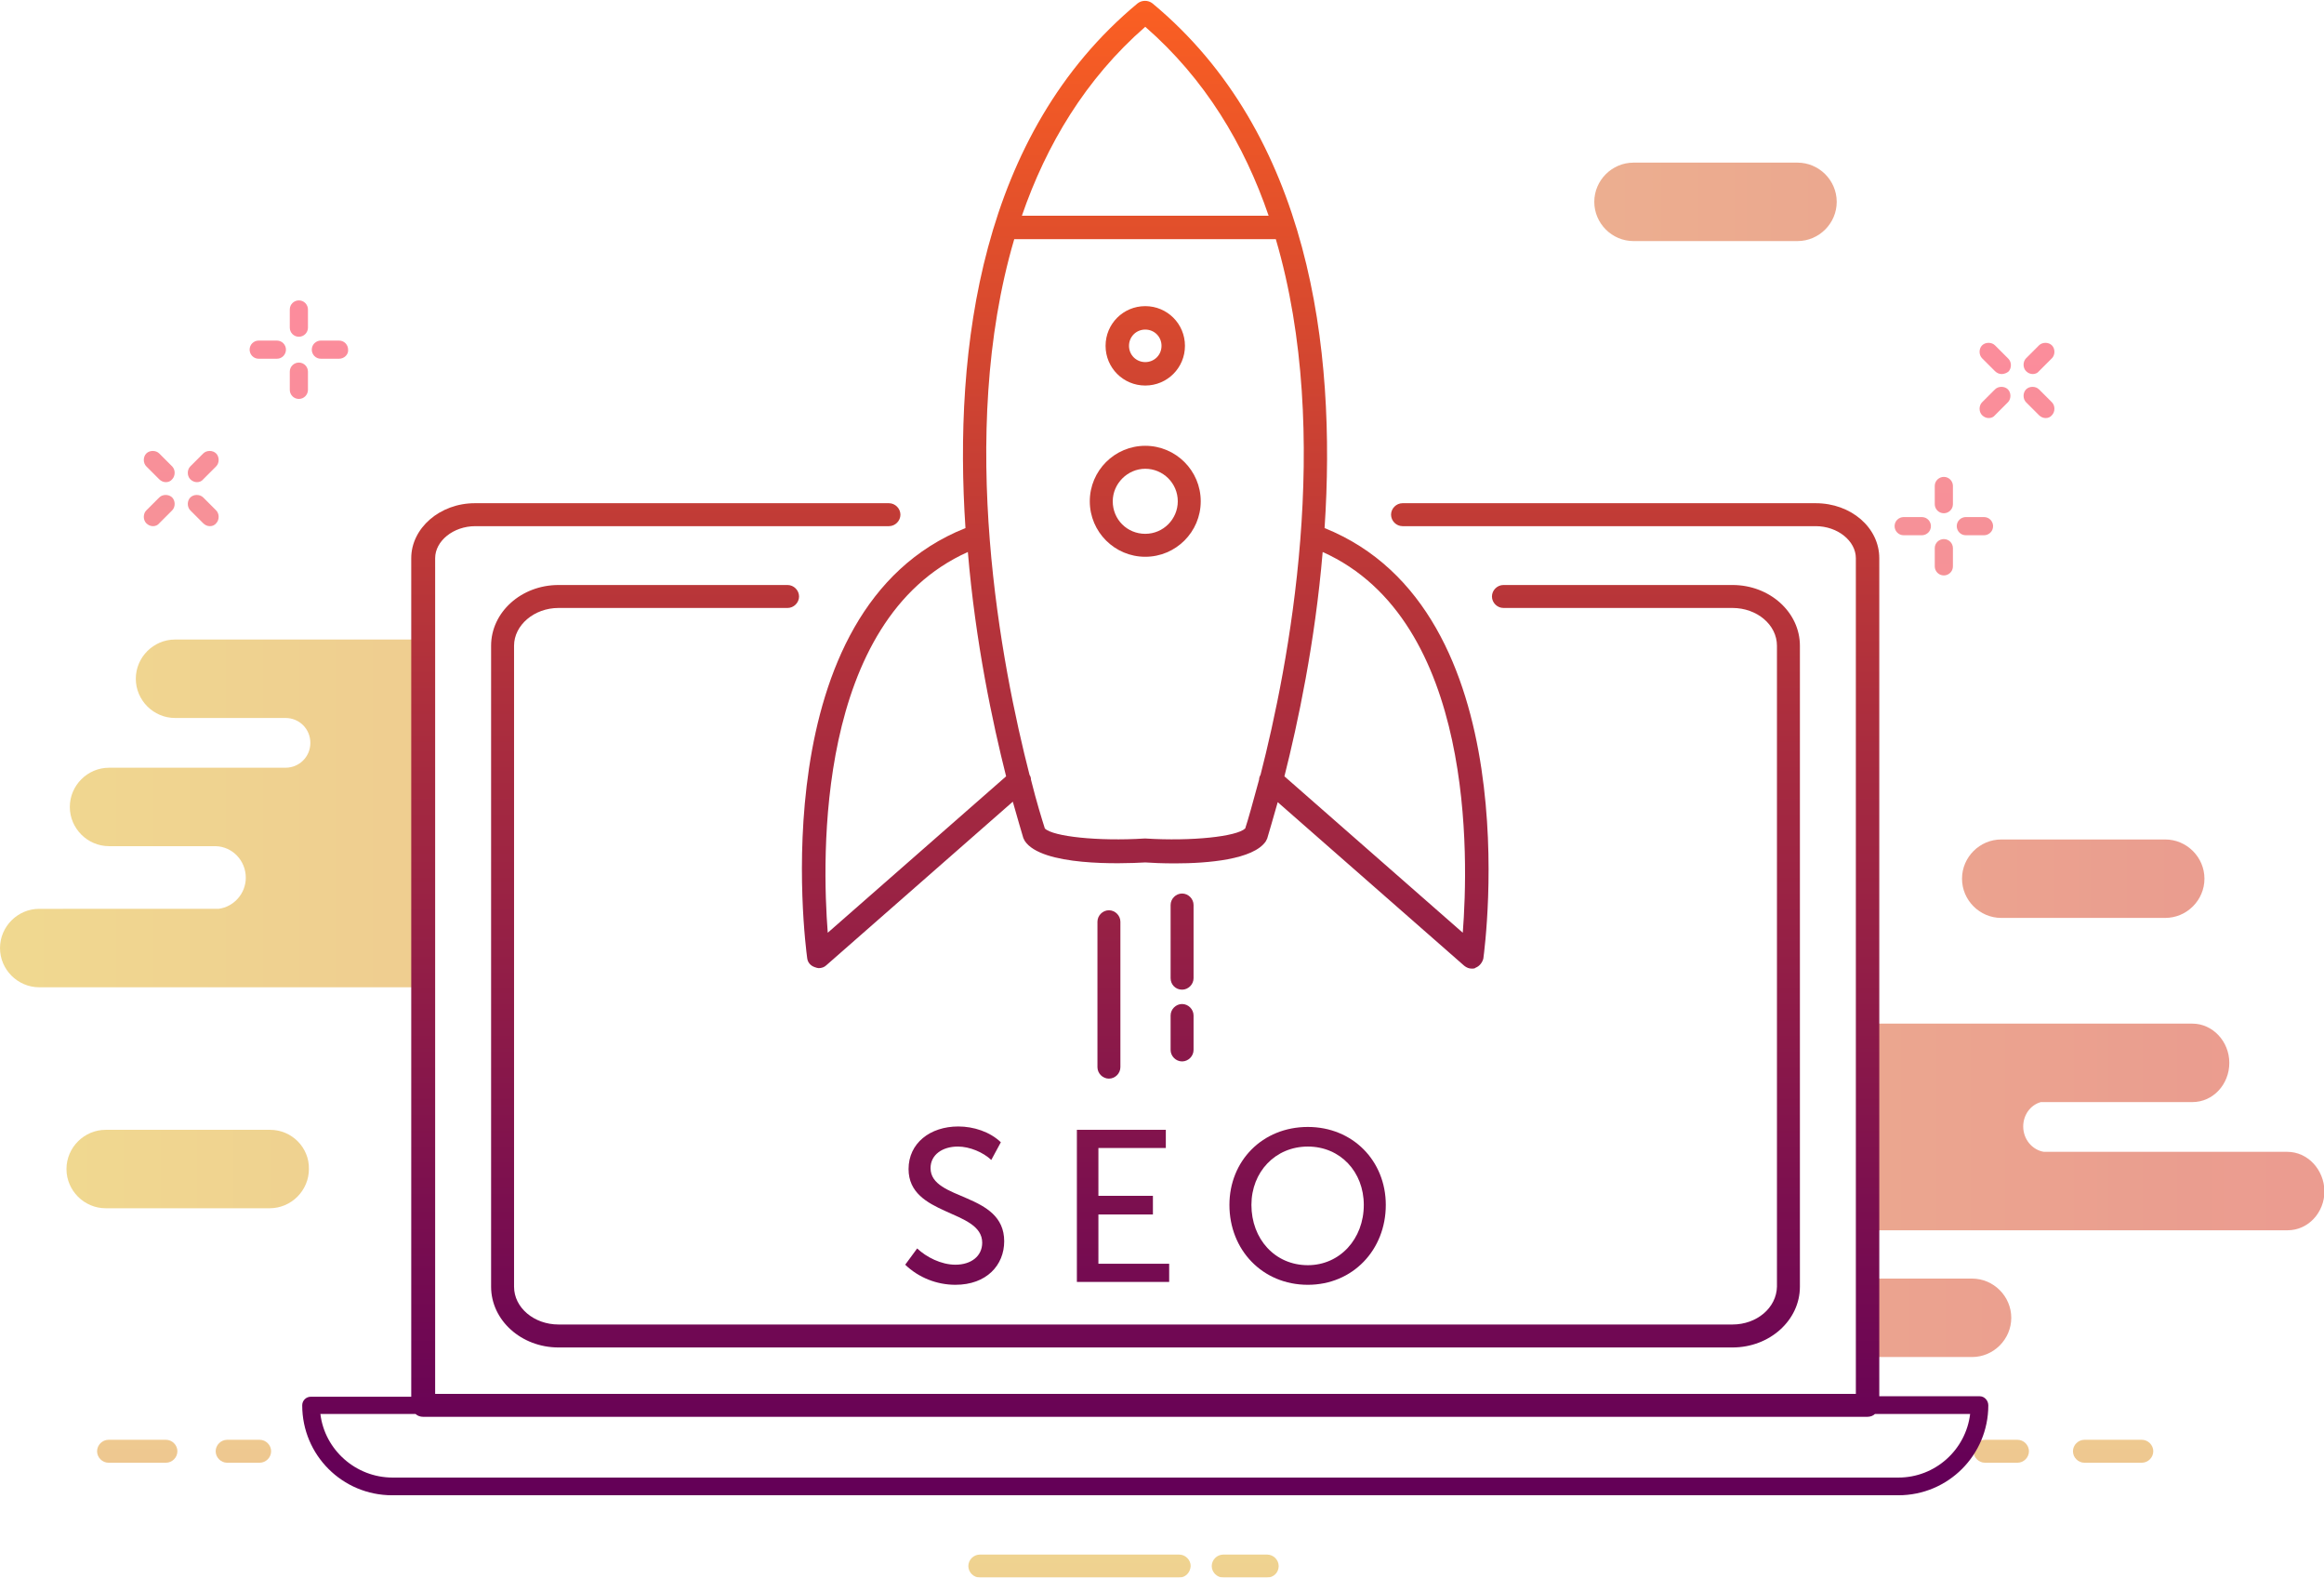 <?xml version="1.0" encoding="UTF-8"?>
<!-- Generator: Adobe Illustrator 22.1.0, SVG Export Plug-In . SVG Version: 6.00 Build 0)  -->
<svg version="1.1" id="icon" xmlns="http://www.w3.org/2000/svg" xmlns:xlink="http://www.w3.org/1999/xlink" x="0px" y="0px" viewBox="0 0 486 329.8" enable-background="new 0 0 486 329.8" xml:space="preserve">
<g id="elements" opacity="0.5">
	
		<linearGradient id="SVGID_1_" gradientUnits="userSpaceOnUse" x1="-19.606" y1="-16205.103" x2="871.348" y2="-16205.103" gradientTransform="matrix(1 0 0 -1 0 -16021.423)">
		<stop offset="0" style="stop-color:#E2B822"/>
		<stop offset="0.532" style="stop-color:#D63C20"/>
		<stop offset="1" style="stop-color:#F91939"/>
	</linearGradient>
	<path fill="url(#SVGID_1_)" d="M452.8,175.5h-34.3c-4.5,0-8.2,3.7-8.2,8.2s3.7,8.2,8.2,8.2h34.3c4.5,0,8.2-3.7,8.2-8.2   S457.3,175.5,452.8,175.5z"/>
	
		<linearGradient id="SVGID_2_" gradientUnits="userSpaceOnUse" x1="-10.403" y1="-16265.864" x2="880.551" y2="-16265.864" gradientTransform="matrix(1 0 0 -1 0 -16021.423)">
		<stop offset="0" style="stop-color:#E2B822"/>
		<stop offset="0.532" style="stop-color:#D63C20"/>
		<stop offset="1" style="stop-color:#F91939"/>
	</linearGradient>
	<path fill="url(#SVGID_2_)" d="M56.5,236.2H22.1c-4.5,0-8.2,3.7-8.2,8.2c0,4.5,3.7,8.2,8.2,8.2h34.3c4.5,0,8.2-3.7,8.2-8.2   C64.7,239.9,61,236.2,56.5,236.2z"/>
	
		<linearGradient id="SVGID_3_" gradientUnits="userSpaceOnUse" x1="-9.951" y1="-16063.66" x2="881.003" y2="-16063.66" gradientTransform="matrix(1 0 0 -1 0 -16021.423)">
		<stop offset="0" style="stop-color:#E2B822"/>
		<stop offset="0.532" style="stop-color:#D63C20"/>
		<stop offset="1" style="stop-color:#F91939"/>
	</linearGradient>
	<path fill="url(#SVGID_3_)" d="M375.9,34h-34.3c-4.5,0-8.2,3.7-8.2,8.2c0,4.5,3.7,8.2,8.2,8.2h34.3c4.5,0,8.2-3.7,8.2-8.2   C384.1,37.7,380.4,34,375.9,34z"/>
	
		<linearGradient id="SVGID_4_" gradientUnits="userSpaceOnUse" x1="-34.607" y1="-16296.992" x2="856.35" y2="-16296.992" gradientTransform="matrix(1 0 0 -1 0 -16021.423)">
		<stop offset="0" style="stop-color:#E2B822"/>
		<stop offset="0.532" style="stop-color:#D63C20"/>
		<stop offset="1" style="stop-color:#F91939"/>
	</linearGradient>
	<path fill="url(#SVGID_4_)" d="M412.4,267.3h-20.1c0,0.2,0,0.4,0,0.6c0.1,5.1,1.2,11.7-3.1,15.5c-0.1,0.1-0.3,0.2-0.4,0.3l5.7,0   h13.9l-0.1,0h4.1c4.5,0,8.2-3.7,8.2-8.2C420.6,271,416.9,267.3,412.4,267.3z"/>
	
		<linearGradient id="SVGID_5_" gradientUnits="userSpaceOnUse" x1="-19.606" y1="-16191.512" x2="871.345" y2="-16191.512" gradientTransform="matrix(1 0 0 -1 0 -16021.423)">
		<stop offset="0" style="stop-color:#E2B822"/>
		<stop offset="0.532" style="stop-color:#D63C20"/>
		<stop offset="1" style="stop-color:#F91939"/>
	</linearGradient>
	<path fill="url(#SVGID_5_)" d="M86.9,133.7H36.6c-4.5,0-8.2,3.7-8.2,8.2c0,4.5,3.7,8.2,8.2,8.2h4.7l-4,0h22.4   c2.9,0,5.2,2.3,5.2,5.2c0,2.9-2.3,5.2-5.2,5.2h-28l0,0h-8.9c-4.5,0-8.2,3.7-8.2,8.2c0,4.5,3.7,8.2,8.2,8.2h22.3   c3.5,0.1,6.3,3,6.3,6.6c0,3.3-2.5,6.1-5.7,6.5H8.2c-4.5,0-8.2,3.7-8.2,8.2s3.7,8.2,8.2,8.2h12.7l0,0h32.2l33.7,0V133.7z"/>
	
		<linearGradient id="SVGID_6_" gradientUnits="userSpaceOnUse" x1="10.063" y1="-16257.66" x2="850.401" y2="-16257.66" gradientTransform="matrix(1 0 0 -1 0 -16021.423)">
		<stop offset="0" style="stop-color:#E2B822"/>
		<stop offset="0.532" style="stop-color:#D63C20"/>
		<stop offset="1" style="stop-color:#F91939"/>
	</linearGradient>
	<path fill="url(#SVGID_6_)" d="M478.3,240.8h-50.9c-2.4-0.4-4.3-2.6-4.3-5.3c0-2.4,1.5-4.5,3.7-5.1h31.7c4.3,0,7.7-3.7,7.7-8.2   c0-4.5-3.5-8.2-7.7-8.2h-68.7v44.4c1-0.8,2.2-1.2,3.6-1.2h85c4.3,0,7.7-3.7,7.7-8.2C486,244.5,482.6,240.8,478.3,240.8z"/>
	<g>
		<g>
			
				<linearGradient id="SVGID_7_" gradientUnits="userSpaceOnUse" x1="28.694" y1="-16279.096" x2="28.694" y2="-16560.016" gradientTransform="matrix(1 0 0 -1 0 -16021.423)">
				<stop offset="0" style="stop-color:#E2B822"/>
				<stop offset="0.532" style="stop-color:#D63C20"/>
				<stop offset="1" style="stop-color:#F91939"/>
			</linearGradient>
			<path fill="url(#SVGID_7_)" d="M34.7,305.8h-12c-1.3,0-2.4-1.1-2.4-2.4c0-1.3,1.1-2.4,2.4-2.4h12c1.3,0,2.4,1.1,2.4,2.4     C37.1,304.7,36,305.8,34.7,305.8z"/>
		</g>
		<g>
			
				<linearGradient id="SVGID_8_" gradientUnits="userSpaceOnUse" x1="50.939" y1="-16279.096" x2="50.939" y2="-16560.016" gradientTransform="matrix(1 0 0 -1 0 -16021.423)">
				<stop offset="0" style="stop-color:#E2B822"/>
				<stop offset="0.532" style="stop-color:#D63C20"/>
				<stop offset="1" style="stop-color:#F91939"/>
			</linearGradient>
			<path fill="url(#SVGID_8_)" d="M54.3,305.8h-6.8c-1.3,0-2.4-1.1-2.4-2.4c0-1.3,1.1-2.4,2.4-2.4h6.8c1.3,0,2.4,1.1,2.4,2.4     C56.7,304.7,55.6,305.8,54.3,305.8z"/>
		</g>
		<g>
			
				<linearGradient id="SVGID_9_" gradientUnits="userSpaceOnUse" x1="441.887" y1="-16279.096" x2="441.887" y2="-16560.016" gradientTransform="matrix(1 0 0 -1 0 -16021.423)">
				<stop offset="0" style="stop-color:#E2B822"/>
				<stop offset="0.532" style="stop-color:#D63C20"/>
				<stop offset="1" style="stop-color:#F91939"/>
			</linearGradient>
			<path fill="url(#SVGID_9_)" d="M447.9,305.8h-12c-1.3,0-2.4-1.1-2.4-2.4c0-1.3,1.1-2.4,2.4-2.4h12c1.3,0,2.4,1.1,2.4,2.4     C450.3,304.7,449.2,305.8,447.9,305.8z"/>
		</g>
		<g>
			
				<linearGradient id="SVGID_10_" gradientUnits="userSpaceOnUse" x1="225.681" y1="-16327.143" x2="225.681" y2="-16608.062" gradientTransform="matrix(1 0 0 -1 0 -16021.423)">
				<stop offset="0" style="stop-color:#E2B822"/>
				<stop offset="0.532" style="stop-color:#D63C20"/>
				<stop offset="1" style="stop-color:#F91939"/>
			</linearGradient>
			<path fill="url(#SVGID_10_)" d="M246.6,329.8h-41.7c-1.3,0-2.4-1.1-2.4-2.4c0-1.3,1.1-2.4,2.4-2.4h41.7c1.3,0,2.4,1.1,2.4,2.4     C248.9,328.8,247.9,329.8,246.6,329.8z"/>
		</g>
		<g>
			
				<linearGradient id="SVGID_11_" gradientUnits="userSpaceOnUse" x1="260.364" y1="-16327.143" x2="260.364" y2="-16608.062" gradientTransform="matrix(1 0 0 -1 0 -16021.423)">
				<stop offset="0" style="stop-color:#E2B822"/>
				<stop offset="0.532" style="stop-color:#D63C20"/>
				<stop offset="1" style="stop-color:#F91939"/>
			</linearGradient>
			<path fill="url(#SVGID_11_)" d="M265,329.8h-9.2c-1.3,0-2.4-1.1-2.4-2.4c0-1.3,1.1-2.4,2.4-2.4h9.2c1.3,0,2.4,1.1,2.4,2.4     C267.4,328.8,266.3,329.8,265,329.8z"/>
		</g>
		<g>
			
				<linearGradient id="SVGID_12_" gradientUnits="userSpaceOnUse" x1="418.49" y1="-16279.096" x2="418.49" y2="-16560.016" gradientTransform="matrix(1 0 0 -1 0 -16021.423)">
				<stop offset="0" style="stop-color:#E2B822"/>
				<stop offset="0.532" style="stop-color:#D63C20"/>
				<stop offset="1" style="stop-color:#F91939"/>
			</linearGradient>
			<path fill="url(#SVGID_12_)" d="M421.9,305.8h-6.8c-1.3,0-2.4-1.1-2.4-2.4c0-1.3,1.1-2.4,2.4-2.4h6.8c1.3,0,2.4,1.1,2.4,2.4     C424.3,304.7,423.2,305.8,421.9,305.8z"/>
		</g>
		<g>
			
				<linearGradient id="SVGID_13_" gradientUnits="userSpaceOnUse" x1="62.526" y1="-15805.383" x2="62.526" y2="-16086.298" gradientTransform="matrix(1 0 0 -1 0 -16021.423)">
				<stop offset="0" style="stop-color:#E2B822"/>
				<stop offset="0.532" style="stop-color:#D63C20"/>
				<stop offset="1" style="stop-color:#F91939"/>
			</linearGradient>
			<path fill="url(#SVGID_13_)" d="M62.5,70.4c-1.1,0-1.9-0.9-1.9-1.9v-3.8c0-1.1,0.9-1.9,1.9-1.9c1.1,0,1.9,0.9,1.9,1.9v3.8     C64.4,69.5,63.6,70.4,62.5,70.4z"/>
		</g>
		<g>
			
				<linearGradient id="SVGID_14_" gradientUnits="userSpaceOnUse" x1="62.526" y1="-15831.412" x2="62.526" y2="-16112.326" gradientTransform="matrix(1 0 0 -1 0 -16021.423)">
				<stop offset="0" style="stop-color:#E2B822"/>
				<stop offset="0.532" style="stop-color:#D63C20"/>
				<stop offset="1" style="stop-color:#F91939"/>
			</linearGradient>
			<path fill="url(#SVGID_14_)" d="M62.5,83.4c-1.1,0-1.9-0.9-1.9-1.9v-3.8c0-1.1,0.9-1.9,1.9-1.9c1.1,0,1.9,0.9,1.9,1.9v3.8     C64.4,82.5,63.6,83.4,62.5,83.4z"/>
		</g>
		<g>
			
				<linearGradient id="SVGID_15_" gradientUnits="userSpaceOnUse" x1="69.033" y1="-15818.394" x2="69.033" y2="-16099.311" gradientTransform="matrix(1 0 0 -1 0 -16021.423)">
				<stop offset="0" style="stop-color:#E2B822"/>
				<stop offset="0.532" style="stop-color:#D63C20"/>
				<stop offset="1" style="stop-color:#F91939"/>
			</linearGradient>
			<path fill="url(#SVGID_15_)" d="M70.9,75h-3.8c-1.1,0-1.9-0.9-1.9-1.9c0-1.1,0.9-1.9,1.9-1.9h3.8c1.1,0,1.9,0.9,1.9,1.9     C72.9,74.1,72,75,70.9,75z"/>
		</g>
		<g>
			
				<linearGradient id="SVGID_16_" gradientUnits="userSpaceOnUse" x1="56.018" y1="-15818.394" x2="56.018" y2="-16099.311" gradientTransform="matrix(1 0 0 -1 0 -16021.423)">
				<stop offset="0" style="stop-color:#E2B822"/>
				<stop offset="0.532" style="stop-color:#D63C20"/>
				<stop offset="1" style="stop-color:#F91939"/>
			</linearGradient>
			<path fill="url(#SVGID_16_)" d="M57.9,75h-3.8c-1.1,0-1.9-0.9-1.9-1.9c0-1.1,0.9-1.9,1.9-1.9h3.8c1.1,0,1.9,0.9,1.9,1.9     C59.8,74.1,59,75,57.9,75z"/>
		</g>
		<g>
			
				<linearGradient id="SVGID_17_" gradientUnits="userSpaceOnUse" x1="42.558" y1="-15867.395" x2="42.558" y2="-16148.31" gradientTransform="matrix(1 0 0 -1 0 -16021.423)">
				<stop offset="0" style="stop-color:#E2B822"/>
				<stop offset="0.532" style="stop-color:#D63C20"/>
				<stop offset="1" style="stop-color:#F91939"/>
			</linearGradient>
			<path fill="url(#SVGID_17_)" d="M41.2,100.8c-0.5,0-1-0.2-1.4-0.6c-0.7-0.7-0.7-2,0-2.7l2.7-2.7c0.7-0.7,2-0.7,2.7,0     c0.7,0.7,0.7,2,0,2.7l-2.7,2.7C42.2,100.6,41.7,100.8,41.2,100.8z"/>
		</g>
		<g>
			
				<linearGradient id="SVGID_18_" gradientUnits="userSpaceOnUse" x1="33.355" y1="-15885.802" x2="33.355" y2="-16166.717" gradientTransform="matrix(1 0 0 -1 0 -16021.423)">
				<stop offset="0" style="stop-color:#E2B822"/>
				<stop offset="0.532" style="stop-color:#D63C20"/>
				<stop offset="1" style="stop-color:#F91939"/>
			</linearGradient>
			<path fill="url(#SVGID_18_)" d="M32,110c-0.5,0-1-0.2-1.4-0.6c-0.7-0.7-0.7-2,0-2.7l2.7-2.7c0.7-0.7,2-0.7,2.7,0     c0.7,0.7,0.7,2,0,2.7l-2.7,2.7C33,109.8,32.5,110,32,110z"/>
		</g>
		<g>
			
				<linearGradient id="SVGID_19_" gradientUnits="userSpaceOnUse" x1="42.558" y1="-15885.802" x2="42.558" y2="-16166.717" gradientTransform="matrix(1 0 0 -1 0 -16021.423)">
				<stop offset="0" style="stop-color:#E2B822"/>
				<stop offset="0.532" style="stop-color:#D63C20"/>
				<stop offset="1" style="stop-color:#F91939"/>
			</linearGradient>
			<path fill="url(#SVGID_19_)" d="M43.9,110c-0.5,0-1-0.2-1.4-0.6l-2.7-2.7c-0.7-0.7-0.7-2,0-2.7c0.7-0.7,2-0.7,2.7,0l2.7,2.7     c0.7,0.7,0.7,2,0,2.7C44.9,109.8,44.4,110,43.9,110z"/>
		</g>
		<g>
			
				<linearGradient id="SVGID_20_" gradientUnits="userSpaceOnUse" x1="33.355" y1="-15867.395" x2="33.355" y2="-16148.31" gradientTransform="matrix(1 0 0 -1 0 -16021.423)">
				<stop offset="0" style="stop-color:#E2B822"/>
				<stop offset="0.532" style="stop-color:#D63C20"/>
				<stop offset="1" style="stop-color:#F91939"/>
			</linearGradient>
			<path fill="url(#SVGID_20_)" d="M34.7,100.8c-0.5,0-1-0.2-1.4-0.6l-2.7-2.7c-0.7-0.7-0.7-2,0-2.7c0.7-0.7,2-0.7,2.7,0l2.7,2.7     c0.7,0.7,0.7,2,0,2.7C35.7,100.6,35.2,100.8,34.7,100.8z"/>
		</g>
		<g>
			
				<linearGradient id="SVGID_21_" gradientUnits="userSpaceOnUse" x1="412.975" y1="-15892.292" x2="412.975" y2="-16173.203" gradientTransform="matrix(1 0 0 -1 0 -16021.423)">
				<stop offset="0" style="stop-color:#E2B822"/>
				<stop offset="0.532" style="stop-color:#D63C20"/>
				<stop offset="1" style="stop-color:#F91939"/>
			</linearGradient>
			<path fill="url(#SVGID_21_)" d="M414.9,111.9h-3.8c-1.1,0-1.9-0.9-1.9-1.9c0-1.1,0.9-1.9,1.9-1.9h3.8c1.1,0,1.9,0.9,1.9,1.9     C416.8,111.1,415.9,111.9,414.9,111.9z"/>
		</g>
		<g>
			
				<linearGradient id="SVGID_22_" gradientUnits="userSpaceOnUse" x1="399.96" y1="-15892.292" x2="399.96" y2="-16173.203" gradientTransform="matrix(1 0 0 -1 0 -16021.423)">
				<stop offset="0" style="stop-color:#E2B822"/>
				<stop offset="0.532" style="stop-color:#D63C20"/>
				<stop offset="1" style="stop-color:#F91939"/>
			</linearGradient>
			<path fill="url(#SVGID_22_)" d="M401.9,111.9h-3.8c-1.1,0-1.9-0.9-1.9-1.9c0-1.1,0.9-1.9,1.9-1.9h3.8c1.1,0,1.9,0.9,1.9,1.9     C403.8,111.1,402.9,111.9,401.9,111.9z"/>
		</g>
		<g>
			
				<linearGradient id="SVGID_23_" gradientUnits="userSpaceOnUse" x1="406.467" y1="-15905.306" x2="406.467" y2="-16186.221" gradientTransform="matrix(1 0 0 -1 0 -16021.423)">
				<stop offset="0" style="stop-color:#E2B822"/>
				<stop offset="0.532" style="stop-color:#D63C20"/>
				<stop offset="1" style="stop-color:#F91939"/>
			</linearGradient>
			<path fill="url(#SVGID_23_)" d="M406.5,120.3c-1.1,0-1.9-0.9-1.9-1.9v-3.8c0-1.1,0.9-1.9,1.9-1.9c1.1,0,1.9,0.9,1.9,1.9v3.8     C408.4,119.5,407.5,120.3,406.5,120.3z"/>
		</g>
		<g>
			
				<linearGradient id="SVGID_24_" gradientUnits="userSpaceOnUse" x1="406.467" y1="-15879.272" x2="406.467" y2="-16160.19" gradientTransform="matrix(1 0 0 -1 0 -16021.423)">
				<stop offset="0" style="stop-color:#E2B822"/>
				<stop offset="0.532" style="stop-color:#D63C20"/>
				<stop offset="1" style="stop-color:#F91939"/>
			</linearGradient>
			<path fill="url(#SVGID_24_)" d="M406.5,107.3c-1.1,0-1.9-0.9-1.9-1.9v-3.8c0-1.1,0.9-1.9,1.9-1.9c1.1,0,1.9,0.9,1.9,1.9v3.8     C408.4,106.5,407.5,107.3,406.5,107.3z"/>
		</g>
		<g>
			
				<linearGradient id="SVGID_25_" gradientUnits="userSpaceOnUse" x1="426.47" y1="-15840.614" x2="426.47" y2="-16121.529" gradientTransform="matrix(1 0 0 -1 0 -16021.423)">
				<stop offset="0" style="stop-color:#E2B822"/>
				<stop offset="0.532" style="stop-color:#D63C20"/>
				<stop offset="1" style="stop-color:#F91939"/>
			</linearGradient>
			<path fill="url(#SVGID_25_)" d="M427.8,87.4c-0.5,0-1-0.2-1.4-0.6l-2.7-2.7c-0.7-0.7-0.7-2,0-2.7c0.7-0.7,2-0.7,2.7,0l2.7,2.7     c0.7,0.7,0.7,2,0,2.7C428.8,87.2,428.3,87.4,427.8,87.4z"/>
		</g>
		<g>
			
				<linearGradient id="SVGID_26_" gradientUnits="userSpaceOnUse" x1="417.267" y1="-15822.209" x2="417.267" y2="-16103.124" gradientTransform="matrix(1 0 0 -1 0 -16021.423)">
				<stop offset="0" style="stop-color:#E2B822"/>
				<stop offset="0.532" style="stop-color:#D63C20"/>
				<stop offset="1" style="stop-color:#F91939"/>
			</linearGradient>
			<path fill="url(#SVGID_26_)" d="M418.6,78.2c-0.5,0-1-0.2-1.4-0.6l-2.7-2.7c-0.7-0.7-0.7-2,0-2.7c0.7-0.7,2-0.7,2.7,0L420,75     c0.7,0.7,0.7,2,0,2.7C419.6,78,419.1,78.2,418.6,78.2z"/>
		</g>
		<g>
			
				<linearGradient id="SVGID_27_" gradientUnits="userSpaceOnUse" x1="417.267" y1="-15840.614" x2="417.267" y2="-16121.529" gradientTransform="matrix(1 0 0 -1 0 -16021.423)">
				<stop offset="0" style="stop-color:#E2B822"/>
				<stop offset="0.532" style="stop-color:#D63C20"/>
				<stop offset="1" style="stop-color:#F91939"/>
			</linearGradient>
			<path fill="url(#SVGID_27_)" d="M415.9,87.4c-0.5,0-1-0.2-1.4-0.6c-0.7-0.7-0.7-2,0-2.7l2.7-2.7c0.7-0.7,2-0.7,2.7,0     c0.7,0.7,0.7,2,0,2.7l-2.7,2.7C416.9,87.2,416.4,87.4,415.9,87.4z"/>
		</g>
		<g>
			
				<linearGradient id="SVGID_28_" gradientUnits="userSpaceOnUse" x1="426.47" y1="-15822.209" x2="426.47" y2="-16103.124" gradientTransform="matrix(1 0 0 -1 0 -16021.423)">
				<stop offset="0" style="stop-color:#E2B822"/>
				<stop offset="0.532" style="stop-color:#D63C20"/>
				<stop offset="1" style="stop-color:#F91939"/>
			</linearGradient>
			<path fill="url(#SVGID_28_)" d="M425.1,78.2c-0.5,0-1-0.2-1.4-0.6c-0.7-0.7-0.7-2,0-2.7l2.7-2.7c0.7-0.7,2-0.7,2.7,0     c0.7,0.7,0.7,2,0,2.7l-2.7,2.7C426.1,78,425.6,78.2,425.1,78.2z"/>
		</g>
	</g>
</g>
<g id="icon_1_">
	<linearGradient id="SVGID_29_" gradientUnits="userSpaceOnUse" x1="239.511" y1="-7.712" x2="239.511" y2="309.295">
		<stop offset="0" style="stop-color:#FF6221"/>
		<stop offset="0.431" style="stop-color:#B6343A"/>
		<stop offset="0.817" style="stop-color:#7B0F4F"/>
		<stop offset="1" style="stop-color:#640057"/>
	</linearGradient>
	<path fill="url(#SVGID_29_)" d="M239.5,80.6c4.6,0,8.3-3.7,8.3-8.3s-3.7-8.3-8.3-8.3s-8.3,3.7-8.3,8.3S234.9,80.6,239.5,80.6z    M239.5,68.9c1.9,0,3.4,1.5,3.4,3.4c0,1.9-1.5,3.4-3.4,3.4c-1.9,0-3.4-1.5-3.4-3.4C236.1,70.4,237.6,68.9,239.5,68.9z"/>
	<linearGradient id="SVGID_30_" gradientUnits="userSpaceOnUse" x1="239.511" y1="-7.711" x2="239.511" y2="309.296">
		<stop offset="0" style="stop-color:#FF6221"/>
		<stop offset="0.431" style="stop-color:#B6343A"/>
		<stop offset="0.817" style="stop-color:#7B0F4F"/>
		<stop offset="1" style="stop-color:#640057"/>
	</linearGradient>
	<path fill="url(#SVGID_30_)" d="M239.5,116.4c6.4,0,11.6-5.2,11.6-11.6c0-6.4-5.2-11.6-11.6-11.6c-6.4,0-11.6,5.2-11.6,11.6   C227.9,111.2,233.1,116.4,239.5,116.4z M239.5,98c3.7,0,6.8,3,6.8,6.8c0,3.7-3,6.8-6.8,6.8s-6.8-3-6.8-6.8   C232.7,101.1,235.8,98,239.5,98z"/>
	<linearGradient id="SVGID_31_" gradientUnits="userSpaceOnUse" x1="239.511" y1="-7.712" x2="239.511" y2="309.295">
		<stop offset="0" style="stop-color:#FF6221"/>
		<stop offset="0.431" style="stop-color:#B6343A"/>
		<stop offset="0.817" style="stop-color:#7B0F4F"/>
		<stop offset="1" style="stop-color:#640057"/>
	</linearGradient>
	<path fill="url(#SVGID_31_)" d="M168.8,200.3c0.1,0.9,0.7,1.6,1.6,1.9c0.3,0.1,0.6,0.2,0.8,0.2c0.6,0,1.2-0.2,1.6-0.6l39-34.2   c1,3.6,1.8,6.2,2.2,7.6c0.1,0.2,0.2,0.4,0.3,0.6c3.5,5.3,20,4.8,25.2,4.5c1.4,0.1,3.6,0.2,6.2,0.2c6.9,0,16.4-0.8,19-4.6   c0.1-0.2,0.2-0.4,0.3-0.6c0.4-1.4,1.2-4,2.2-7.6l39,34.2c0.5,0.4,1,0.6,1.6,0.6c0.3,0,0.6,0,0.8-0.2c0.8-0.3,1.4-1.1,1.6-1.9   c0.4-3,9.6-72.8-33.2-90c2.5-37.6-3.1-82.4-36-109.7c-0.9-0.7-2.2-0.7-3.1,0c-32.9,27.3-38.5,72.1-36,109.7   C159.2,127.4,168.4,197.3,168.8,200.3z M173.1,195c-1.2-15.5-2.6-65.3,29.3-79.6c1.6,19,5.2,35.8,8,46.9L173.1,195z M305.9,195   l-37.3-32.7c2.8-11.1,6.4-27.9,8-46.9C308.5,129.7,307.1,179.5,305.9,195z M239.5,5.6c12.5,10.9,20.7,24.6,25.8,39.5h-51.6   C218.8,30.3,227,16.5,239.5,5.6z M212.1,50h54.7c12.1,41.1,2.6,89.4-3.2,112c-0.2,0.3-0.3,0.7-0.3,1c-1.3,4.8-2.3,8.4-2.9,10.2   c-1.8,1.7-11.2,2.7-20.8,2.1c-0.1,0-0.2,0-0.3,0c-9.6,0.6-19.1-0.4-20.8-2.1c-0.6-1.9-1.7-5.4-2.9-10.2c0-0.4-0.1-0.7-0.3-1   C209.5,139.4,200,91.1,212.1,50z"/>
	<linearGradient id="SVGID_32_" gradientUnits="userSpaceOnUse" x1="231.841" y1="-7.711" x2="231.841" y2="309.295">
		<stop offset="0" style="stop-color:#FF6221"/>
		<stop offset="0.431" style="stop-color:#B6343A"/>
		<stop offset="0.817" style="stop-color:#7B0F4F"/>
		<stop offset="1" style="stop-color:#640057"/>
	</linearGradient>
	<path fill="url(#SVGID_32_)" d="M234.3,223.1v-30.4c0-1.3-1.1-2.4-2.4-2.4c-1.3,0-2.4,1.1-2.4,2.4v30.4c0,1.3,1.1,2.4,2.4,2.4   C233.2,225.5,234.3,224.4,234.3,223.1z"/>
	<linearGradient id="SVGID_33_" gradientUnits="userSpaceOnUse" x1="247.181" y1="-7.711" x2="247.181" y2="309.295">
		<stop offset="0" style="stop-color:#FF6221"/>
		<stop offset="0.431" style="stop-color:#B6343A"/>
		<stop offset="0.817" style="stop-color:#7B0F4F"/>
		<stop offset="1" style="stop-color:#640057"/>
	</linearGradient>
	<path fill="url(#SVGID_33_)" d="M247.2,206.9c1.3,0,2.4-1.1,2.4-2.4v-15.3c0-1.3-1.1-2.4-2.4-2.4c-1.3,0-2.4,1.1-2.4,2.4v15.3   C244.8,205.8,245.8,206.9,247.2,206.9z"/>
	<linearGradient id="SVGID_34_" gradientUnits="userSpaceOnUse" x1="247.181" y1="-7.71" x2="247.181" y2="309.296">
		<stop offset="0" style="stop-color:#FF6221"/>
		<stop offset="0.431" style="stop-color:#B6343A"/>
		<stop offset="0.817" style="stop-color:#7B0F4F"/>
		<stop offset="1" style="stop-color:#640057"/>
	</linearGradient>
	<path fill="url(#SVGID_34_)" d="M244.8,219.5c0,1.3,1.1,2.4,2.4,2.4c1.3,0,2.4-1.1,2.4-2.4v-7.2c0-1.3-1.1-2.4-2.4-2.4   c-1.3,0-2.4,1.1-2.4,2.4V219.5z"/>
	<linearGradient id="SVGID_35_" gradientUnits="userSpaceOnUse" x1="239.511" y1="-7.712" x2="239.511" y2="309.294">
		<stop offset="0" style="stop-color:#FF6221"/>
		<stop offset="0.431" style="stop-color:#B6343A"/>
		<stop offset="0.817" style="stop-color:#7B0F4F"/>
		<stop offset="1" style="stop-color:#640057"/>
	</linearGradient>
	<path fill="url(#SVGID_35_)" d="M362.3,276.9H116.8c-5.1,0-9.3-3.5-9.3-7.9V135c0-4.3,4.2-7.9,9.3-7.9h47.9c1.3,0,2.4-1.1,2.4-2.4   c0-1.3-1.1-2.4-2.4-2.4h-47.9c-7.8,0-14.1,5.7-14.1,12.7v134c0,7,6.3,12.7,14.1,12.7h245.5c7.8,0,14.1-5.7,14.1-12.7V135   c0-7-6.3-12.7-14.1-12.7h-47.9c-1.3,0-2.4,1.1-2.4,2.4c0,1.3,1.1,2.4,2.4,2.4h47.9c5.1,0,9.3,3.5,9.3,7.9v134   C371.5,273.4,367.4,276.9,362.3,276.9z"/>
	<linearGradient id="SVGID_36_" gradientUnits="userSpaceOnUse" x1="239.512" y1="-7.712" x2="239.512" y2="309.295">
		<stop offset="0" style="stop-color:#FF6221"/>
		<stop offset="0.431" style="stop-color:#B6343A"/>
		<stop offset="0.817" style="stop-color:#7B0F4F"/>
		<stop offset="1" style="stop-color:#640057"/>
	</linearGradient>
	<path fill="url(#SVGID_36_)" d="M414,291.9h-21V116.7c0-6.4-5.9-11.5-13.3-11.5h-86.4c-1.3,0-2.4,1.1-2.4,2.4   c0,1.3,1.1,2.4,2.4,2.4h86.4c4.6,0,8.4,3.1,8.4,6.7v174.7H91V116.7c0-3.6,3.8-6.7,8.4-6.7h86.5c1.3,0,2.4-1.1,2.4-2.4   c0-1.3-1.1-2.4-2.4-2.4H99.3c-7.3,0-13.3,5.2-13.3,11.5v175.3h-21c-1,0-1.8,0.8-1.8,1.8c0,10.4,8.4,18.8,18.8,18.8H397   c10.4,0,18.8-8.4,18.8-18.8C415.8,292.8,415,291.9,414,291.9z M397,308.9H82.1c-7.7,0-14.2-5.8-15.1-13.3h19.9   c0.4,0.4,1,0.6,1.6,0.6h302c0.6,0,1.2-0.2,1.6-0.6H412C411.1,303.1,404.7,308.9,397,308.9z"/>
	<linearGradient id="SVGID_37_" gradientUnits="userSpaceOnUse" x1="199.529" y1="-7.711" x2="199.529" y2="309.295">
		<stop offset="0" style="stop-color:#FF6221"/>
		<stop offset="0.431" style="stop-color:#B6343A"/>
		<stop offset="0.817" style="stop-color:#7B0F4F"/>
		<stop offset="1" style="stop-color:#640057"/>
	</linearGradient>
	<path fill="url(#SVGID_37_)" d="M199.8,264.4c-3,0-6.1-1.6-8-3.4l-2.5,3.4c2.8,2.7,6.6,4.2,10.5,4.2c6.5,0,10.2-4.1,10.2-9.1   c0-10.3-15.4-8.4-15.4-15.3c0-2.8,2.5-4.5,5.7-4.5c2.5,0,5.3,1.2,7,2.8l2-3.7c-2.3-2.2-5.7-3.3-8.9-3.3c-5.9,0-10.4,3.5-10.4,8.9   c0,9.9,15.4,8.4,15.4,15.4C205.4,262.6,203.1,264.4,199.8,264.4z"/>
	<linearGradient id="SVGID_38_" gradientUnits="userSpaceOnUse" x1="234.86" y1="-7.712" x2="234.86" y2="309.295">
		<stop offset="0" style="stop-color:#FF6221"/>
		<stop offset="0.431" style="stop-color:#B6343A"/>
		<stop offset="0.817" style="stop-color:#7B0F4F"/>
		<stop offset="1" style="stop-color:#640057"/>
	</linearGradient>
	<polygon fill="url(#SVGID_38_)" points="225.2,268 244.5,268 244.5,264.2 229.7,264.2 229.7,253.9 241.1,253.9 241.1,250    229.7,250 229.7,240 243.8,240 243.8,236.2 225.2,236.2  "/>
	<linearGradient id="SVGID_39_" gradientUnits="userSpaceOnUse" x1="273.443" y1="-7.711" x2="273.443" y2="309.295">
		<stop offset="0" style="stop-color:#FF6221"/>
		<stop offset="0.431" style="stop-color:#B6343A"/>
		<stop offset="0.817" style="stop-color:#7B0F4F"/>
		<stop offset="1" style="stop-color:#640057"/>
	</linearGradient>
	<path fill="url(#SVGID_39_)" d="M289.8,251.9c0-9.2-6.9-16.3-16.3-16.3c-9.5,0-16.4,7.1-16.4,16.3c0,9.4,6.9,16.7,16.4,16.7   C282.9,268.6,289.8,261.3,289.8,251.9z M261.7,251.9c0-6.9,5-12.2,11.8-12.2c6.8,0,11.7,5.3,11.7,12.2c0,7.1-5,12.6-11.7,12.6   C266.6,264.5,261.7,259,261.7,251.9z"/>
</g>
</svg>